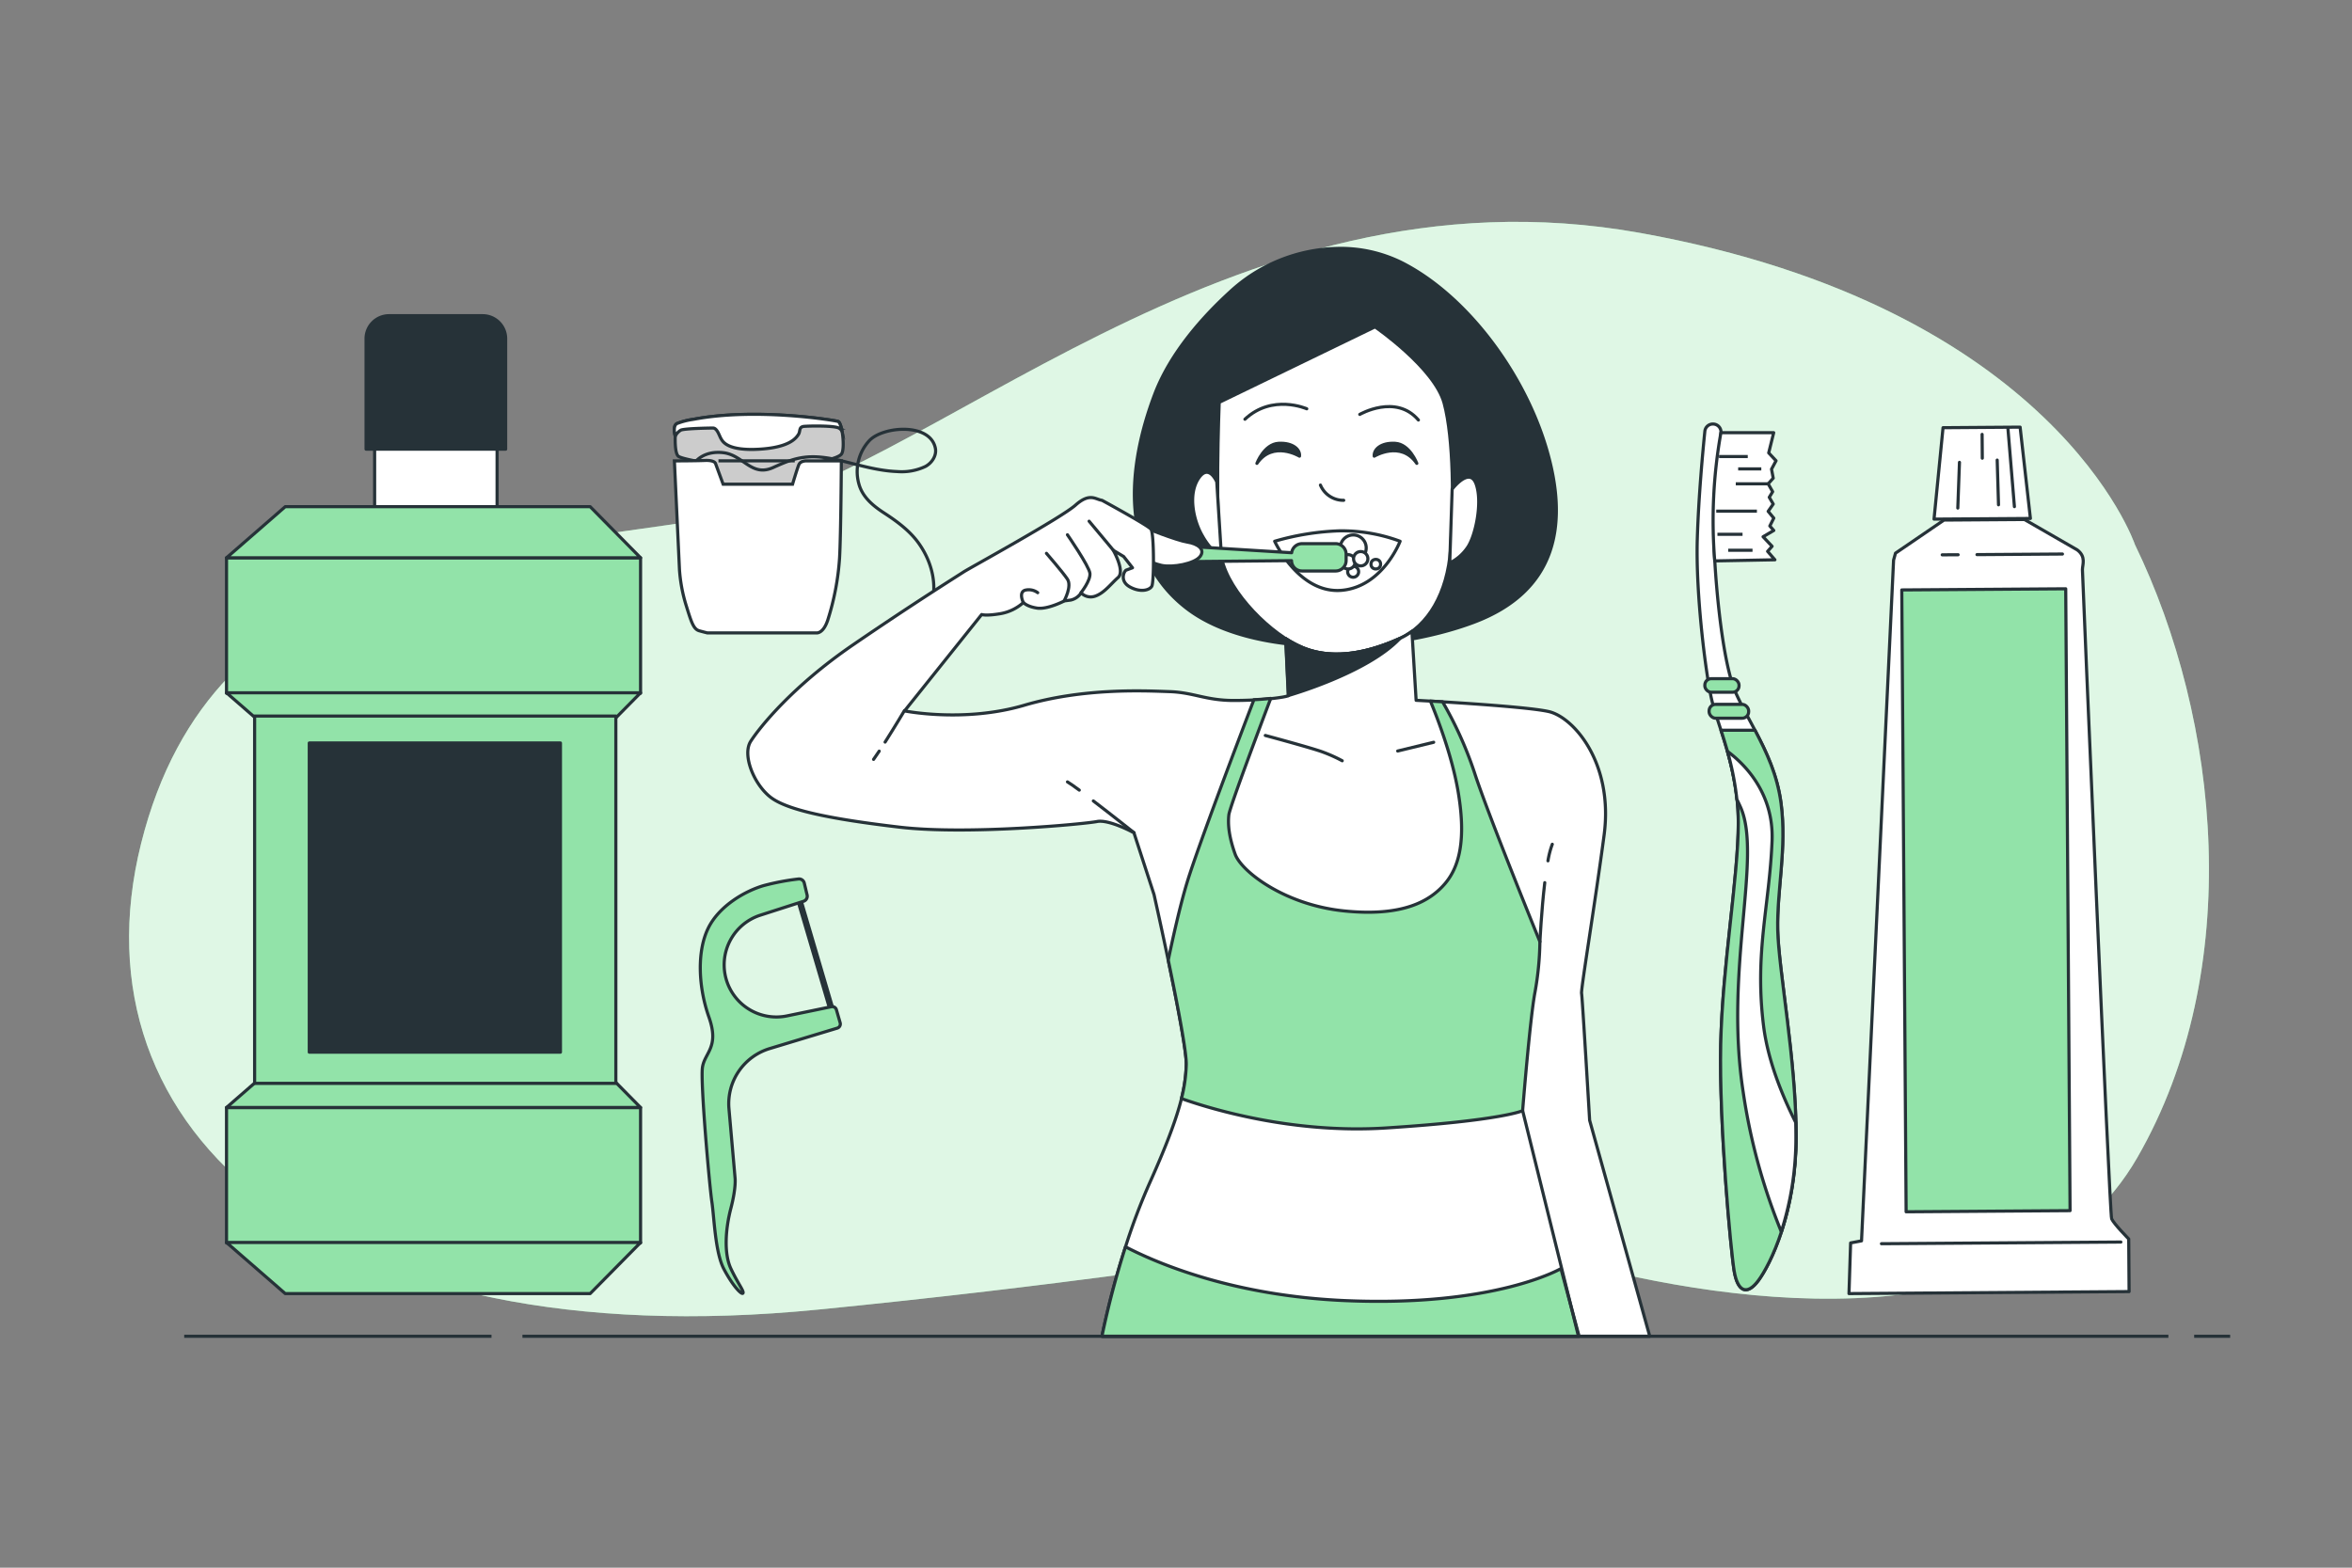 <svg xmlns="http://www.w3.org/2000/svg" viewBox="0 0 750 500"><rect x="0" y="0" width="750" height="500" fill="#808080" stroke="none"/><g id="background-simple"><path d="M680.78,173.69S655.31,98.12,523.07,74.3,295.55,154,225.73,165.48,68,177,45,269s58.32,164.28,216,148.67,184.81-30.39,239-15.61,147,27.11,181.53-32.85S707.88,229.54,680.78,173.69Z" style="fill:#92E3A9"></path><path d="M680.78,173.69S655.31,98.12,523.07,74.3,295.55,154,225.73,165.48,68,177,45,269s58.32,164.28,216,148.67,184.81-30.39,239-15.61,147,27.11,181.53-32.85S707.88,229.54,680.78,173.69Z" style="fill:#fff;opacity:0.7"></path></g><g id="Toothpaste"><path d="M662.41,175.4l-16.86-9.71-25.66.18-15.46,10.56-.61,2.22L593.6,395.76l-3.48.66-.52,16.16,89.32-.64-.12-16.79s-4.8-4.86-5.45-6.44-9.3-205.4-9.31-207S665.28,177.59,662.41,175.4Z" style="fill:#fff;stroke:#263238;stroke-linecap:round;stroke-linejoin:round"></path><polygon points="616.72 165.57 619.59 136.41 644.17 136.23 647.45 165.36 616.72 165.57" style="fill:#fff;stroke:#263238;stroke-linecap:round;stroke-linejoin:round"></polygon><line x1="676.3" y1="396.14" x2="599.95" y2="396.67" style="fill:none;stroke:#263238;stroke-linecap:round;stroke-linejoin:round"></line><rect x="534.08" y="260.99" width="198.34" height="52.28" transform="translate(915.97 -348.1) rotate(89.6)" style="fill:#92E3A9;stroke:#263238;stroke-linecap:round;stroke-linejoin:round"></rect><line x1="657.67" y1="176.7" x2="630.42" y2="176.89" style="fill:none;stroke:#263238;stroke-linecap:round;stroke-linejoin:round"></line><line x1="624.4" y1="176.93" x2="619.33" y2="176.96" style="fill:none;stroke:#263238;stroke-linecap:round;stroke-linejoin:round"></line><line x1="640.28" y1="136.58" x2="642.35" y2="161.59" style="fill:none;stroke:#263238;stroke-linecap:round;stroke-linejoin:round"></line><line x1="636.86" y1="146.74" x2="637.28" y2="161" style="fill:none;stroke:#263238;stroke-linecap:round;stroke-linejoin:round"></line><line x1="632.05" y1="138.54" x2="632.11" y2="146.14" style="fill:none;stroke:#263238;stroke-linecap:round;stroke-linejoin:round"></line><line x1="624.3" y1="162.04" x2="624.83" y2="147.46" style="fill:none;stroke:#263238;stroke-linecap:round;stroke-linejoin:round"></line></g><g id="Toothbrush"><path d="M546.34,135.24h0a2.57,2.57,0,0,0-2.7,2.3c-.58,5.71-2,20.55-2.41,34.39-.53,17.61,2.67,42.7,4.54,51s8.54,22.15,8.54,39.49-5.07,45.63-5.61,70.72S551.91,399,553,405.42s4,8,7.74,2.94,12-21.62,12-45.9-5.6-53.1-5.87-65.91,2.93-25.89,1.07-40.29-9.61-24.55-14.41-35.23-6.94-40.82-6.94-48.3c0-6.12,1.61-27.27,2.19-34.73A2.55,2.55,0,0,0,546.34,135.24Z" style="fill:#fff;stroke:#263238;stroke-linecap:round;stroke-linejoin:round"></path><path d="M548.76,138h16.83L564,144.44l2.34,2.51-1.44,2.69.54,2.87-1.61,1.8,1.43,2.51-1.08,1.79,1.26,2.15-1.61,2.33,1.79,2.16-1.26,2.51,1.26,1.43-3.41,2,2.87,3.05-1.43,1.61,2.33,2.69-19.19.36A159.46,159.46,0,0,1,548.76,138Z" style="fill:#fff;stroke:#263238;stroke-linecap:round;stroke-linejoin:round"></path><line x1="548.16" y1="145.61" x2="557.32" y2="145.61" style="fill:none;stroke:#263238;stroke-miterlimit:10"></line><line x1="554.26" y1="149.55" x2="561.64" y2="149.55" style="fill:none;stroke:#263238;stroke-miterlimit:10"></line><line x1="563.8" y1="154.31" x2="553.5" y2="154.31" style="fill:none;stroke:#263238;stroke-miterlimit:10"></line><line x1="560.24" y1="163.03" x2="547.27" y2="163.03" style="fill:none;stroke:#263238;stroke-miterlimit:10"></line><line x1="547.65" y1="170.41" x2="555.66" y2="170.41" style="fill:none;stroke:#263238;stroke-miterlimit:10"></line><line x1="558.84" y1="175.5" x2="551.08" y2="175.5" style="fill:none;stroke:#263238;stroke-miterlimit:10"></line><path d="M554.31,262.39c0,17.35-5.07,45.63-5.61,70.72S551.91,399,553,405.42s4,8,7.74,2.94,12-21.62,12-45.9-5.6-53.1-5.87-65.91,2.93-25.89,1.07-40.29c-1.18-9.08-4.69-16.47-8.32-23.36H548.79C551.33,240.76,554.31,250.79,554.31,262.39Z" style="fill:#92E3A9;stroke:#263238;stroke-linecap:round;stroke-linejoin:round"></path><rect x="543.63" y="216.46" width="10.91" height="4.32" rx="2.04" style="fill:#92E3A9;stroke:#263238;stroke-linecap:round;stroke-linejoin:round"></rect><rect x="544.99" y="224.65" width="12.62" height="4.42" rx="2.08" style="fill:#92E3A9;stroke:#263238;stroke-linecap:round;stroke-linejoin:round"></rect><path d="M565.07,268.29c.65-15.69-9.25-25-14.22-28.65a92.54,92.54,0,0,1,3,15.31c.38.78.77,1.59,1.16,2.46,7,15.67-5.23,51.8.87,91a191.2,191.2,0,0,0,12.13,44.42,97.82,97.82,0,0,0,4.66-30.33q0-2.23-.06-4.5c-4.38-8.72-8.81-19.69-10.21-30.48C559.41,304,564.2,289.19,565.07,268.29Z" style="fill:#fff;stroke:#263238;stroke-linecap:round;stroke-linejoin:round"></path></g><g id="floss-2"><line x1="254.34" y1="285.2" x2="265.87" y2="324.4" style="fill:none;stroke:#263238;stroke-miterlimit:10;stroke-width:2px"></line><path d="M256.46,281.63l.91,3.82a1.69,1.69,0,0,1-1.13,2l-13.76,4.43a16.64,16.64,0,0,0-11,20.13h0A16.65,16.65,0,0,0,251,324l14.12-2.92a1.37,1.37,0,0,1,1.6,1l1.19,4.13a1.38,1.38,0,0,1-.92,1.7l-21.54,6.52a18.37,18.37,0,0,0-13,19.19l1.94,22s.44,3-1.33,9.76-2.22,14.5,0,19.23,4.29,7.25,3.85,7.84-3.26-2.37-6.07-7.69-3.1-16.57-3.84-21.45-3.7-38.16-3-42.89,5.47-6.36,2.07-16-3.85-20.86-.3-28.25,12.13-12.13,17.9-13.76a77.73,77.73,0,0,1,10.92-2.06A1.7,1.7,0,0,1,256.46,281.63Z" style="fill:#92E3A9;stroke:#263238;stroke-linecap:round;stroke-linejoin:round"></path></g><g id="floss-1"><path d="M221.13,133.74a22.64,22.64,0,0,0-5.27,1.35c-1.49.81-.54,4-.54,4s-.27,5.68,1.08,6.49,7.16,1.76,7.16,1.76L229,156.3h25.67l4.6-8.64s7.83-1.22,9.05-2.84.27-10-1.08-10.41S241,130,221.13,133.74Z" style="fill:#ccc;stroke:#263238;stroke-miterlimit:10"></path><path d="M267.21,134.41c-1.35-.4-26.22-4.46-46.08-.67a22.64,22.64,0,0,0-5.27,1.35c-1.49.81-.54,4-.54,4a4.79,4.79,0,0,1,1.76-1.89c1.08-.54,8.92-.68,10.27-.68s2,2.44,2.56,3.38,2,3.92,12,3.38,12-3.65,12.7-4.73,0-2.43,1.89-2.57,9.33-.27,11,.54a2.76,2.76,0,0,1,1,1C268.19,135.9,267.73,134.57,267.21,134.41Z" style="fill:#fff;stroke:#263238;stroke-miterlimit:10"></path><line x1="229.1" y1="146.98" x2="253.43" y2="146.98" style="fill:none;stroke:#263238;stroke-miterlimit:10"></line><path d="M221.67,147.39s2.7-3.79,9.05-3,8.92,7.84,15.81,4.73,11.22-4.73,21.76-2.16c5.84,1.42,11.76,3.21,17.81,3.44a17.68,17.68,0,0,0,9-1.63c2-1.06,3.64-3.42,3.17-5.8-1.6-8.17-16.51-7.1-21-2.5a14.53,14.53,0,0,0-3.38,13.91c1.14,4.17,4.52,6.95,8,9.21,4.19,2.73,8.41,5.81,11.29,10,4.22,6.1,5.95,13.7,3.41,20.83" style="fill:none;stroke:#263238;stroke-miterlimit:10"></path><path d="M268.29,147h-11s-2-.14-2.56,1.22-2,6.21-2,6.21H230.59l-2.43-6.62s-.27-1.08-3.38-.95-9.73.14-9.73.14l1.62,34.73a50.11,50.11,0,0,0,2,10.94c1.76,5.68,2.43,8,4.32,8.52s2.57.67,2.57.67h34.73s2.16.41,3.65-4.05a82.92,82.92,0,0,0,3.78-19.87C268.15,170.36,268.29,147,268.29,147Z" style="fill:#fff;stroke:#263238;stroke-miterlimit:10"></path></g><g id="Mouthwash"><rect x="72.23" y="177.9" width="132.03" height="43.21" style="fill:#92E3A9;stroke:#263238;stroke-linecap:round;stroke-linejoin:round"></rect><rect x="119.46" y="139.35" width="39.05" height="26.94" style="fill:#fff;stroke:#263238;stroke-miterlimit:10"></rect><path d="M124.06,100.69h29.85a7.33,7.33,0,0,1,7.33,7.33v35.23a0,0,0,0,1,0,0H116.73a0,0,0,0,1,0,0V108A7.33,7.33,0,0,1,124.06,100.69Z" style="fill:#263238;stroke:#263238;stroke-linecap:round;stroke-linejoin:round"></path><polygon points="72.23 177.9 90.96 161.6 188.19 161.6 204.26 177.9 72.23 177.9" style="fill:#92E3A9;stroke:#263238;stroke-linecap:round;stroke-linejoin:round"></polygon><polygon points="72.23 220.96 90.96 237.25 188.19 237.25 204.26 220.96 72.23 220.96" style="fill:#92E3A9;stroke:#263238;stroke-linecap:round;stroke-linejoin:round"></polygon><rect x="72.23" y="353.23" width="132.03" height="43.21" style="fill:#92E3A9;stroke:#263238;stroke-linecap:round;stroke-linejoin:round"></rect><polygon points="72.23 353.23 90.96 336.93 188.19 336.93 204.26 353.23 72.23 353.23" style="fill:#92E3A9;stroke:#263238;stroke-linecap:round;stroke-linejoin:round"></polygon><polygon points="72.23 396.29 90.96 412.58 188.19 412.58 204.26 396.29 72.23 396.29" style="fill:#92E3A9;stroke:#263238;stroke-linecap:round;stroke-linejoin:round"></polygon><rect x="81.19" y="228.38" width="115.19" height="117.15" style="fill:#92E3A9;stroke:#263238;stroke-linecap:round;stroke-linejoin:round"></rect><rect x="98.62" y="236.97" width="80.09" height="98.61" style="fill:#263238;stroke:#263238;stroke-linecap:round;stroke-linejoin:round"></rect></g><g id="Character"><path d="M426.26,79.24a51.89,51.89,0,0,0-34.08,13.9c-8.17,7.47-18.82,19.08-23.93,32.53-8.94,23.51-11.26,51.65,9.93,68.2s65.22,14.57,91.71,4.64,30.46-31.12,23.17-55.62-25.82-49-46.35-59.26A43.79,43.79,0,0,0,426.26,79.24Z" style="fill:#263238;stroke:#263238;stroke-linecap:round;stroke-linejoin:round"></path><path d="M438.47,104.25l-49.69,24.08s-1.53,38.67.77,49.68,15.88,24.59,26.13,28.69,21.77,1,30.73-3.08,15.11-14.34,16.14-28.42,1-35.35-2.05-46.62S438.47,104.25,438.47,104.25Z" style="fill:#fff;stroke:#263238;stroke-linecap:round;stroke-linejoin:round"></path><path d="M463.06,156s5.63-7.43,7.68-1.54-.25,16.65-2.82,20.23a14.73,14.73,0,0,1-5.63,4.87Z" style="fill:#fff;stroke:#263238;stroke-linecap:round;stroke-linejoin:round"></path><path d="M388,153.68s-2.57-6.14-5.89-1-1.54,13.32,1.28,18.18a23.49,23.49,0,0,0,6.14,7.17Z" style="fill:#fff;stroke:#263238;stroke-linecap:round;stroke-linejoin:round"></path><path d="M421.06,154.71a7.93,7.93,0,0,0,7.42,4.86" style="fill:none;stroke:#263238;stroke-linecap:round;stroke-linejoin:round"></path><path d="M438.21,145.49s8.46-5.13,13.58,2.3c0,0-2.31-6.15-6.92-6.4S438,143.44,438.21,145.49Z" style="fill:#263238;stroke:#263238;stroke-linecap:round;stroke-linejoin:round"></path><path d="M414.38,145.49s-8.46-5.13-13.58,2.3c0,0,2.31-6.15,6.92-6.4S414.63,143.44,414.38,145.49Z" style="fill:#263238;stroke:#263238;stroke-linecap:round;stroke-linejoin:round"></path><path d="M433.6,132.17s11.53-6.66,18.7,1.79" style="fill:none;stroke:#263238;stroke-linecap:round;stroke-linejoin:round"></path><path d="M416.7,130.38s-11-4.87-19.72,3.33" style="fill:none;stroke:#263238;stroke-linecap:round;stroke-linejoin:round"></path><path d="M406.46,172.63A83.34,83.34,0,0,1,427,169.31a53.35,53.35,0,0,1,19.46,3.32S441,187,428,188.26C414.27,189.6,406.46,172.63,406.46,172.63Z" style="fill:none;stroke:#263238;stroke-linecap:round;stroke-linejoin:round"></path><path d="M435.65,174.75a4.14,4.14,0,1,1-4.13-4.13A4.13,4.13,0,0,1,435.65,174.75Z" style="fill:#fff;stroke:#263238;stroke-linecap:round;stroke-linejoin:round"></path><path d="M433.24,182.35a1.75,1.75,0,1,1-1.74-1.75A1.75,1.75,0,0,1,433.24,182.35Z" style="fill:#fff;stroke:#263238;stroke-linecap:round;stroke-linejoin:round"></path><circle cx="438.71" cy="179.94" r="1.53" style="fill:#fff;stroke:#263238;stroke-linecap:round;stroke-linejoin:round"></circle><circle cx="429.86" cy="179.18" r="2.29" style="fill:#fff;stroke:#263238;stroke-linecap:round;stroke-linejoin:round"></circle><circle cx="433.9" cy="178.2" r="2.29" style="fill:#fff;stroke:#263238;stroke-linecap:round;stroke-linejoin:round"></circle><path d="M425.91,173.4H415.18a3.34,3.34,0,0,0-3.3,2.89l-50.76-3.14v6.14l50.72-.48a3.34,3.34,0,0,0,3.34,3.3h10.73a3.35,3.35,0,0,0,3.34-3.34v-2A3.35,3.35,0,0,0,425.91,173.4Z" style="fill:#92E3A9;stroke:#263238;stroke-linecap:round;stroke-linejoin:round"></path><path d="M365,168.28s10.24,4.1,13.57,4.61,5.89,2.31,4.1,4.61-8.71,3.59-12.3,2.82-10-4.1-10-4.1l-10-2.82,3.07-9.47Z" style="fill:#fff;stroke:#263238;stroke-linecap:round;stroke-linejoin:round"></path><path d="M526.07,426.19H351.39a276.66,276.66,0,0,1,7.51-28.53,196.69,196.69,0,0,1,7.6-20.14c10-22.27,11.53-30.47,11.78-37.89S368,285.33,368,285.33l-6.41-19.72s-7.94-4.36-11.78-3.59-41.23,4.35-63,1.79-35.61-5.38-41-9.47-9.22-13.58-6.41-17.93S252.54,219,272,205.67s33.81-22.28,35.35-23.3,31-17.16,35.6-21.26,6.4-1.8,8.45-1.54c0,0,14.6,7.94,15.62,9.22s1,16.91.26,18.19-3.59,2.05-6.92.25-2.05-4.86-1.28-5.38l2.05-.76-2.82-3.59-3.32-2c.17.31,3.79,6.7,1.53,8.7s-4.35,4.87-7.17,5.89a4.29,4.29,0,0,1-4.61-1,5.3,5.3,0,0,1-3.33,2.3l-2,.26s-5.38,2.81-8.71,2.3-4.35-1.79-4.35-1.79a14.7,14.7,0,0,1-7.43,3.58c-4.61.77-5.89.26-5.89.26l-24.59,30.74s19,3.84,38.16-1.8,38.68-4.61,46.36-4.35,11.53,2.82,20.49,2.82,16.4-1,17.42-1.54L410,203.67a35,35,0,0,0,5.72,3c10.24,4.1,21.77,1,30.73-3.08a21.93,21.93,0,0,0,3.78-2.23l1.34,22s34.32,1.79,42.26,3.58,20.75,16.39,17.68,39.44-7.43,49.18-7.18,50.46,2.57,40.47,2.57,40.47Z" style="fill:#fff;stroke:#263238;stroke-linecap:round;stroke-linejoin:round"></path><path d="M403.48,234.57s14.9,4,18.31,5.28a48.07,48.07,0,0,1,6.21,2.79" style="fill:#fff;stroke:#263238;stroke-linecap:round;stroke-linejoin:round"></path><line x1="457.17" y1="236.74" x2="445.69" y2="239.53" style="fill:#fff;stroke:#263238;stroke-linecap:round;stroke-linejoin:round"></line><path d="M280.36,239.57c-.62.93-1.22,1.82-1.8,2.63" style="fill:none;stroke:#263238;stroke-linecap:round;stroke-linejoin:round"></path><path d="M288.38,226.68s-3,5.06-6.14,10" style="fill:none;stroke:#263238;stroke-linecap:round;stroke-linejoin:round"></path><path d="M405.21,222.75c-1.56.17-3.38.32-5.37.42-3.41,8.93-17.85,46.87-21.31,58.3-2.24,7.39-4.48,17.45-6,24.75,2.81,13.52,5.88,29.35,5.74,33.4a48.75,48.75,0,0,1-1.53,10.76c9,3.19,35.27,11.28,65.12,9.38,37-2.36,43.67-5.51,43.67-5.51s2.36-29.51,3.94-37.77a97.78,97.78,0,0,0,1.57-16.13s-16.52-40.52-20.85-53.9A121,121,0,0,0,460,223.83l-3.88-.23c1.64,3.93,7,17.29,8.95,29.54,2.37,14.56.4,23.21-4.32,28.72s-13.38,10.62-32.26,8.66-32.66-12.59-34.63-18.1-2.36-9.44-2-12.59C392.24,257.16,402.19,230.72,405.21,222.75Z" style="fill:#92E3A9;stroke:#263238;stroke-linecap:round;stroke-linejoin:round"></path><path d="M446.41,203.62c-9,4.1-20.49,7.18-30.73,3.08a33.83,33.83,0,0,1-5.71-3l.84,18.14S436,214.7,446.41,203.62Z" style="fill:#263238;stroke:#263238;stroke-linecap:round;stroke-linejoin:round"></path><line x1="354.98" y1="175.45" x2="347.29" y2="166.23" style="fill:none;stroke:#263238;stroke-linecap:round;stroke-linejoin:round"></line><path d="M344.73,189s3.08-3.85,2.82-6.15-7.17-12.29-7.17-12.29" style="fill:none;stroke:#263238;stroke-linecap:round;stroke-linejoin:round"></path><path d="M339.35,191.59s2.57-4.61,1-6.92-6.66-8.19-6.66-8.19" style="fill:none;stroke:#263238;stroke-linecap:round;stroke-linejoin:round"></path><path d="M326.29,192.1s-1.53-3.07.51-3.84a4.8,4.8,0,0,1,4.1.77" style="fill:none;stroke:#263238;stroke-linecap:round;stroke-linejoin:round"></path><path d="M503.54,426.19H351.39a276.66,276.66,0,0,1,7.51-28.53c9.46,4.94,33.92,15.67,70.38,17.17,47.61,2,68.46-10.22,68.46-10.22Z" style="fill:#92E3A9;stroke:#263238;stroke-linecap:round;stroke-linejoin:round"></path><path d="M344.16,252c-1.76-1.3-3.13-2.26-3.77-2.62" style="fill:none;stroke:#263238;stroke-linecap:round;stroke-linejoin:round"></path><path d="M361.64,265.6s-6.95-5.53-13-10.15" style="fill:none;stroke:#263238;stroke-linecap:round;stroke-linejoin:round"></path><path d="M493.61,274.55a28.28,28.28,0,0,1,1.38-5.28" style="fill:#fff;stroke:#263238;stroke-linecap:round;stroke-linejoin:round"></path><path d="M491.05,300.35s.48-9.92,1.54-18.84" style="fill:#fff;stroke:#263238;stroke-linecap:round;stroke-linejoin:round"></path><line x1="485.54" y1="354.25" x2="503.25" y2="425.85" style="fill:none;stroke:#263238;stroke-linecap:round;stroke-linejoin:round"></line></g><g id="Table"><line x1="699.67" y1="426.19" x2="711.15" y2="426.19" style="fill:none;stroke:#263238;stroke-miterlimit:10"></line><line x1="166.59" y1="426.19" x2="691.45" y2="426.19" style="fill:none;stroke:#263238;stroke-miterlimit:10"></line><line x1="58.74" y1="426.19" x2="156.73" y2="426.19" style="fill:none;stroke:#263238;stroke-miterlimit:10"></line></g></svg>
